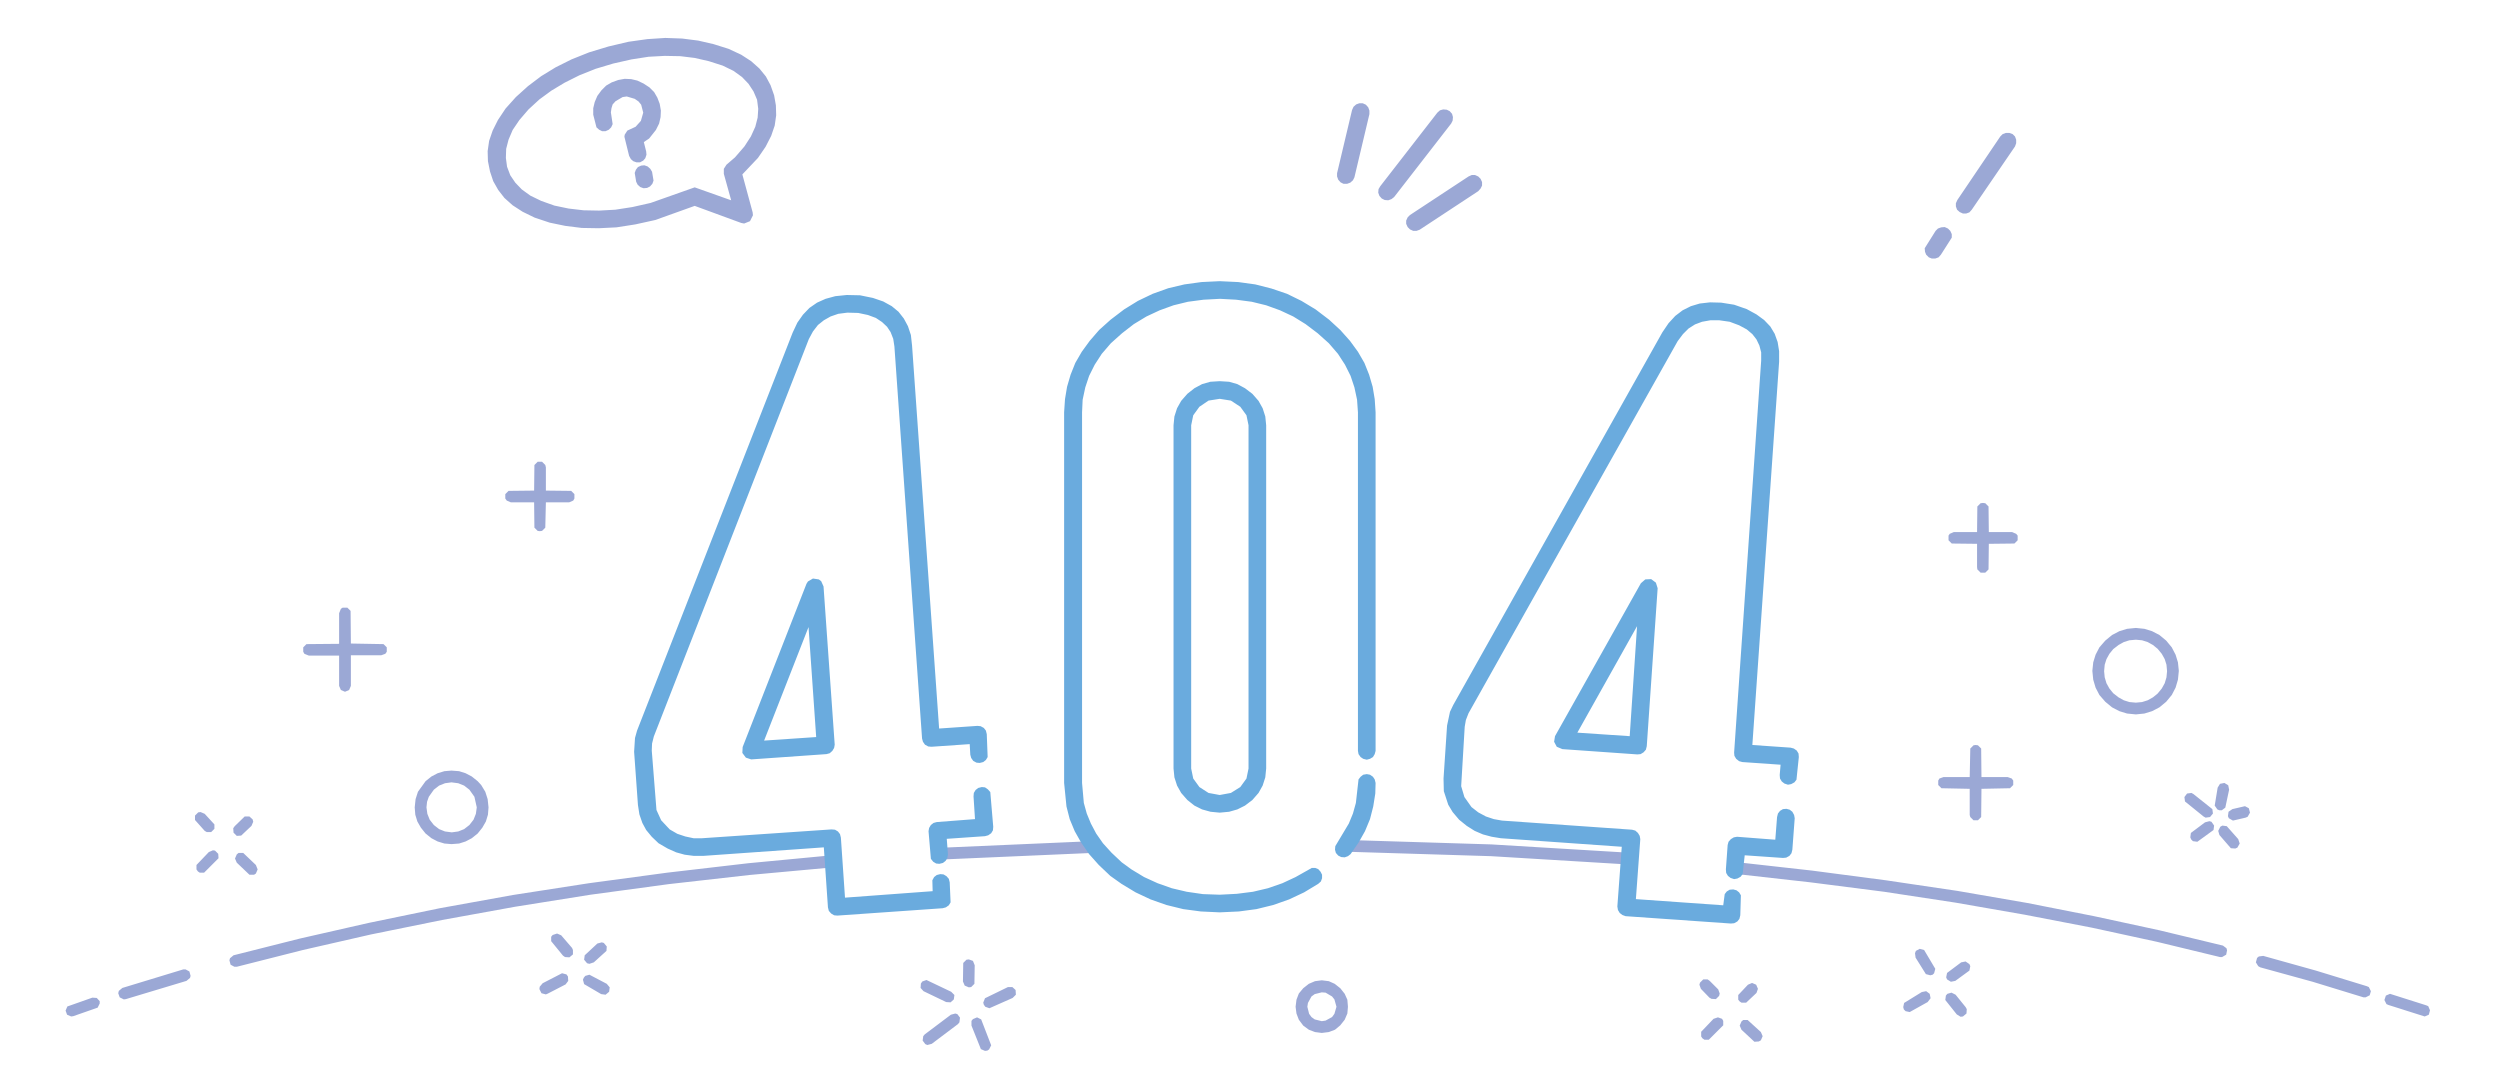 <?xml version="1.0" standalone="no"?><!DOCTYPE svg PUBLIC "-//W3C//DTD SVG 1.1//EN" "http://www.w3.org/Graphics/SVG/1.1/DTD/svg11.dtd"><svg height="369" node-id="1" sillyvg="true" template-height="369" template-width="850" version="1.1" viewBox="0 0 850 369" width="850" xmlns="http://www.w3.org/2000/svg" xmlns:xlink="http://www.w3.org/1999/xlink"><defs node-id="11"><linearGradient gradientUnits="objectBoundingBox" id="SVGID_1_" node-id="6" spreadMethod="pad" x1="413.585" x2="413.585" y1="314.009" y2="95.601"><stop offset="0" stop-color="#478ccb"></stop><stop offset="1" stop-color="#6aabde"></stop></linearGradient></defs><g node-id="31"><path d="M 455.70 336.00 L 457.20 337.90 L 458.10 339.90 L 458.30 342.30 L 458.10 344.60 L 457.20 346.70 L 455.70 348.60 L 453.90 350.10 L 451.80 350.90 L 449.40 351.20 L 447.10 350.90 L 445.00 350.10 L 443.10 348.70 L 441.60 346.70 L 440.80 344.60 L 440.50 342.30 L 440.80 339.90 L 441.60 337.80 L 443.10 336.00 L 445.00 334.50 L 447.10 333.60 L 449.40 333.30 L 451.80 333.60 L 453.80 334.50 L 455.70 336.00 Z M 452.90 338.80 L 450.70 337.50 L 449.40 337.40 L 447.00 338.00 L 445.90 338.80 L 444.70 341.00 L 444.50 342.30 L 445.10 344.70 L 445.90 345.80 L 447.00 346.60 L 449.40 347.20 L 450.70 347.00 L 452.90 345.80 L 453.70 344.70 L 454.40 342.30 L 453.70 339.80 L 452.90 338.80 Z M 206.30 334.50 L 207.30 335.70 L 207.10 337.20 L 205.90 338.20 L 204.40 338.00 L 198.60 334.60 L 198.20 333.10 L 198.50 332.40 L 199.00 331.80 L 200.40 331.40 L 206.30 334.50 Z M 330.30 347.10 L 330.80 346.50 L 332.20 345.90 L 333.60 346.60 L 337.00 355.40 L 336.30 356.80 L 335.70 357.20 L 334.90 357.30 L 333.50 356.70 L 330.30 348.70 L 330.30 347.10 Z M 324.80 344.60 L 325.50 344.80 L 326.40 346.00 L 326.20 347.60 L 325.70 348.20 L 316.80 354.90 L 315.30 355.30 L 314.60 355.00 L 313.70 353.80 L 313.90 352.30 L 314.40 351.70 L 323.30 345.00 L 324.80 344.60 Z M 323.40 337.20 L 324.50 338.30 L 324.30 339.80 L 323.20 340.80 L 321.70 340.70 L 314.00 337.00 L 313.00 335.90 L 313.10 334.40 L 313.60 333.70 L 315.00 333.20 L 323.40 337.20 Z M 342.70 335.60 L 344.20 335.60 L 345.30 336.60 L 345.40 338.20 L 344.30 339.30 L 336.40 342.80 L 335.00 342.30 L 334.50 341.60 L 334.30 340.90 L 334.90 339.40 L 342.70 335.60 Z M 329.40 326.20 L 330.80 326.70 L 331.40 328.20 L 331.30 334.50 L 330.20 335.60 L 329.40 335.70 L 328.00 335.10 L 327.40 333.70 L 327.50 327.40 L 328.60 326.30 L 329.40 326.20 Z M 204.60 320.40 L 205.30 320.60 L 206.30 321.80 L 206.20 323.30 L 201.90 327.20 L 200.40 327.70 L 199.60 327.50 L 198.60 326.30 L 198.80 324.80 L 203.10 320.80 L 204.60 320.40 Z M 372.60 286.50 L 373.00 287.10 L 373.10 288.70 L 372.00 289.80 L 371.30 290.00 L 321.00 292.20 L 319.50 291.70 L 319.00 291.00 L 319.00 289.50 L 320.00 288.30 L 320.70 288.20 L 371.20 286.00 L 372.60 286.50 Z M 824.90 341.80 L 825.60 342.10 L 826.20 343.50 L 825.80 345.00 L 824.40 345.60 L 812.10 341.70 L 811.40 341.40 L 810.70 340.00 L 811.20 338.50 L 812.60 337.90 L 824.90 341.80 Z M 592.10 347.30 L 592.70 346.80 L 594.20 346.80 L 598.70 350.90 L 599.30 352.30 L 598.70 353.70 L 598.00 354.10 L 596.50 354.20 L 592.10 350.10 L 591.50 348.70 L 592.10 347.30 Z M 584.10 345.90 L 585.50 346.40 L 585.90 347.10 L 585.90 348.60 L 581.00 353.50 L 579.50 353.50 L 578.80 353.00 L 578.40 352.40 L 578.40 350.80 L 582.60 346.40 L 584.10 345.90 Z M 581.30 333.50 L 584.20 336.40 L 584.70 337.80 L 584.50 338.60 L 583.40 339.70 L 581.90 339.60 L 581.20 339.20 L 578.30 336.20 L 577.80 334.80 L 578.00 334.10 L 579.10 333.00 L 580.60 333.00 L 581.30 333.50 Z M 594.30 334.80 L 595.70 334.20 L 597.10 334.80 L 597.70 336.20 L 597.20 337.60 L 593.70 340.90 L 592.10 340.90 L 591.50 340.50 L 591.00 339.90 L 591.00 338.30 L 594.30 334.80 Z M 653.40 337.30 L 654.90 337.00 L 656.10 337.90 L 656.40 339.40 L 655.40 340.70 L 649.30 344.10 L 647.90 343.80 L 647.30 343.20 L 647.10 342.40 L 647.40 341.00 L 653.40 337.30 Z M 662.10 337.90 L 663.50 337.50 L 664.90 338.20 L 668.30 342.40 L 668.70 343.10 L 668.60 344.60 L 667.40 345.60 L 666.60 345.70 L 665.30 344.90 L 661.40 340.00 L 661.60 338.50 L 662.10 337.90 Z M 669.60 327.80 L 669.90 328.50 L 669.60 330.00 L 664.80 333.50 L 663.30 333.80 L 662.00 333.00 L 661.70 332.30 L 662.00 330.80 L 666.80 327.20 L 668.30 326.90 L 669.60 327.80 Z M 651.10 324.10 L 651.40 323.30 L 652.70 322.60 L 654.20 323.00 L 658.00 329.40 L 657.60 330.90 L 657.10 331.40 L 656.30 331.60 L 654.80 331.20 L 651.30 325.60 L 651.10 324.10 Z M 554.90 290.60 L 555.30 291.30 L 555.10 292.80 L 554.00 293.80 L 553.20 293.90 L 507.00 291.10 L 458.30 289.60 L 456.90 289.00 L 456.50 288.30 L 456.50 286.80 L 457.60 285.70 L 458.40 285.60 L 507.10 287.10 L 553.50 289.90 L 554.90 290.60 Z M 768.00 325.20 L 769.50 325.00 L 787.40 330.00 L 804.70 335.30 L 805.40 335.60 L 806.10 337.00 L 805.70 338.40 L 804.30 339.10 L 803.60 339.10 L 786.30 333.80 L 768.50 328.90 L 767.80 328.50 L 767.00 327.20 L 767.40 325.70 L 768.00 325.20 Z M 757.00 322.40 L 757.20 323.10 L 756.90 324.60 L 755.50 325.40 L 754.80 325.40 L 733.30 320.20 L 711.20 315.40 L 688.40 311.00 L 664.90 306.90 L 640.60 303.20 L 615.60 300.00 L 589.80 297.10 L 588.40 296.40 L 588.00 295.70 L 588.20 294.20 L 589.40 293.20 L 590.20 293.10 L 616.10 296.00 L 641.20 299.30 L 665.50 302.90 L 689.20 307.00 L 712.00 311.50 L 734.20 316.30 L 755.80 321.50 L 757.00 322.40 Z M 751.20 279.20 L 751.90 279.40 L 752.80 280.70 L 752.60 282.20 L 747.10 286.20 L 745.60 286.00 L 745.00 285.40 L 744.70 284.70 L 744.90 283.20 L 749.70 279.60 L 751.20 279.20 Z M 754.90 281.10 L 755.60 280.70 L 757.10 280.90 L 761.00 285.30 L 761.50 286.80 L 760.70 288.20 L 760.00 288.50 L 758.50 288.40 L 754.60 283.90 L 754.20 282.50 L 754.90 281.10 Z M 684.00 264.70 L 684.50 265.40 L 684.50 266.90 L 683.40 268.00 L 673.70 268.20 L 673.60 277.80 L 672.50 278.90 L 671.00 278.90 L 669.90 277.80 L 669.70 277.10 L 669.70 268.20 L 660.10 268.00 L 659.00 266.90 L 659.00 265.40 L 659.40 264.70 L 660.80 264.20 L 669.70 264.20 L 669.90 254.50 L 671.00 253.40 L 671.70 253.30 L 672.50 253.40 L 673.60 254.50 L 673.70 264.20 L 682.60 264.20 L 684.00 264.70 Z M 757.70 276.00 L 759.00 275.10 L 763.30 274.10 L 764.60 274.80 L 765.00 276.30 L 764.20 277.70 L 763.50 278.00 L 759.20 279.00 L 757.80 278.20 L 757.50 277.50 L 757.70 276.00 Z M 754.00 267.80 L 754.80 266.50 L 756.30 266.20 L 757.60 267.00 L 757.90 268.50 L 756.60 274.60 L 755.40 275.50 L 754.60 275.50 L 753.90 275.20 L 753.00 273.90 L 754.00 267.80 Z M 745.80 270.00 L 752.20 275.10 L 752.40 276.60 L 751.40 277.80 L 749.90 278.00 L 749.20 277.60 L 742.90 272.50 L 742.70 271.00 L 743.60 269.80 L 745.10 269.60 L 745.80 270.00 Z M 736.50 217.80 L 738.40 220.10 L 739.70 222.60 L 740.50 225.20 L 740.80 228.10 L 740.50 231.10 L 739.70 233.80 L 738.40 236.30 L 736.50 238.60 L 734.20 240.50 L 731.70 241.80 L 729.10 242.60 L 726.20 242.90 L 723.20 242.60 L 720.60 241.80 L 718.10 240.50 L 715.80 238.60 L 713.80 236.30 L 712.50 233.80 L 711.70 231.10 L 711.40 228.10 L 711.70 225.20 L 712.50 222.60 L 713.80 220.10 L 715.80 217.80 L 718.10 215.90 L 720.60 214.60 L 723.20 213.80 L 726.20 213.50 L 729.10 213.80 L 731.70 214.60 L 734.20 215.90 L 736.50 217.80 Z M 733.60 220.60 L 732.00 219.30 L 730.20 218.30 L 728.30 217.70 L 726.20 217.50 L 724.00 217.70 L 722.10 218.30 L 720.30 219.30 L 718.50 220.70 L 717.20 222.30 L 716.20 224.10 L 715.60 226.00 L 715.40 228.20 L 715.60 230.30 L 716.20 232.30 L 717.20 234.10 L 718.50 235.70 L 720.30 237.10 L 722.10 238.10 L 724.00 238.70 L 726.20 238.90 L 728.30 238.70 L 730.20 238.10 L 732.00 237.10 L 733.60 235.80 L 735.00 234.10 L 736.00 232.30 L 736.60 230.30 L 736.80 228.20 L 736.60 226.00 L 736.00 224.10 L 735.00 222.30 L 733.60 220.60 Z M 685.50 181.50 L 686.00 182.10 L 686.00 183.70 L 684.90 184.80 L 676.20 184.90 L 676.10 193.60 L 675.00 194.70 L 673.40 194.70 L 672.30 193.60 L 672.20 192.80 L 672.20 184.90 L 663.60 184.80 L 662.50 183.70 L 662.50 182.10 L 662.90 181.50 L 664.30 180.90 L 672.20 180.90 L 672.30 172.20 L 673.40 171.10 L 674.20 171.00 L 675.00 171.10 L 676.10 172.20 L 676.20 180.90 L 684.10 180.90 L 685.50 181.50 Z M 64.60 332.50 L 63.40 333.50 L 42.80 339.70 L 42.10 339.80 L 40.70 339.10 L 40.20 337.70 L 40.40 336.90 L 41.60 335.90 L 62.30 329.60 L 63.10 329.60 L 64.40 330.30 L 64.80 331.80 L 64.60 332.50 Z M 193.10 332.00 L 193.20 333.50 L 192.30 334.70 L 186.30 337.80 L 185.60 338.10 L 184.10 337.70 L 183.40 336.30 L 183.50 335.50 L 184.50 334.30 L 191.10 330.90 L 192.60 331.30 L 193.10 332.00 Z M 31.40 339.20 L 32.90 339.30 L 33.90 340.40 L 33.90 341.20 L 33.20 342.60 L 24.90 345.50 L 24.20 345.60 L 22.80 345.00 L 22.30 343.60 L 22.90 342.20 L 31.40 339.20 Z M 187.90 317.90 L 189.40 317.40 L 190.80 318.00 L 194.50 322.30 L 194.80 323.00 L 194.80 324.50 L 193.60 325.50 L 192.10 325.40 L 191.40 324.90 L 187.40 320.00 L 187.40 318.50 L 187.90 317.90 Z M 159.60 268.50 L 157.80 267.10 L 155.80 266.30 L 153.50 266.00 L 151.30 266.30 L 149.30 267.10 L 147.50 268.50 L 145.80 270.90 L 145.20 272.60 L 145.00 274.50 L 145.30 276.70 L 146.10 278.70 L 147.50 280.50 L 149.30 281.90 L 151.30 282.70 L 153.60 283.00 L 155.80 282.70 L 157.80 281.90 L 159.60 280.50 L 161.00 278.70 L 161.80 276.70 L 162.10 274.50 L 161.30 270.90 L 159.60 268.50 Z M 162.40 265.60 L 163.60 266.90 L 165.00 269.20 L 165.80 271.70 L 166.10 274.50 L 165.90 277.00 L 165.20 279.30 L 164.00 281.40 L 162.40 283.40 L 160.40 285.00 L 158.30 286.10 L 156.10 286.80 L 153.50 287.00 L 151.10 286.80 L 148.80 286.10 L 146.70 285.00 L 144.70 283.40 L 143.10 281.40 L 141.90 279.30 L 141.20 277.00 L 141.00 274.50 L 141.30 271.70 L 142.10 269.20 L 144.70 265.60 L 146.70 264.00 L 148.80 262.90 L 151.10 262.20 L 153.50 262.00 L 156.10 262.20 L 158.30 262.90 L 160.40 264.00 L 162.40 265.60 Z M 78.20 325.80 L 79.40 324.80 L 102.00 319.10 L 125.30 313.80 L 149.50 308.80 L 174.40 304.30 L 200.20 300.30 L 226.90 296.70 L 254.40 293.50 L 282.80 290.80 L 283.60 290.90 L 284.80 291.90 L 284.90 293.40 L 283.90 294.60 L 283.20 294.90 L 254.80 297.50 L 227.40 300.60 L 200.80 304.20 L 175.10 308.30 L 150.30 312.80 L 126.20 317.70 L 103.00 323.00 L 80.50 328.70 L 79.70 328.70 L 78.40 328.00 L 78.00 326.50 L 78.20 325.80 Z M 80.50 290.50 L 81.10 290.00 L 82.70 290.00 L 87.00 294.10 L 87.60 295.60 L 87.00 297.00 L 86.40 297.40 L 84.80 297.40 L 80.50 293.30 L 79.90 291.90 L 80.50 290.50 Z M 86.10 279.40 L 85.50 280.80 L 82.00 284.10 L 80.50 284.20 L 79.40 283.10 L 79.30 281.60 L 79.80 280.90 L 83.20 277.60 L 84.80 277.60 L 85.90 278.60 L 86.10 279.40 Z M 72.40 289.10 L 73.10 289.20 L 74.20 290.30 L 74.30 291.80 L 69.40 296.70 L 67.90 296.70 L 67.30 296.30 L 66.80 295.60 L 66.80 294.10 L 71.00 289.70 L 72.40 289.10 Z M 68.20 276.10 L 69.60 276.70 L 72.90 280.30 L 72.90 281.80 L 71.80 282.90 L 70.30 282.90 L 69.60 282.50 L 66.30 278.80 L 66.30 277.30 L 67.40 276.20 L 68.20 276.10 Z M 115.90 207.00 L 116.50 206.60 L 118.10 206.60 L 119.20 207.70 L 119.30 218.80 L 130.40 219.00 L 131.50 220.10 L 131.50 221.60 L 131.00 222.30 L 129.60 222.80 L 119.30 222.80 L 119.30 233.20 L 118.70 234.60 L 117.30 235.20 L 115.90 234.60 L 115.30 233.20 L 115.30 222.90 L 105.00 222.90 L 103.50 222.30 L 103.10 221.60 L 103.10 220.10 L 104.20 219.00 L 115.30 218.90 L 115.30 208.50 L 115.90 207.00 Z M 172.30 170.20 L 171.80 169.50 L 171.80 168.00 L 172.90 166.90 L 181.60 166.80 L 181.70 158.10 L 182.80 157.00 L 184.30 157.00 L 185.40 158.10 L 185.60 158.90 L 185.60 166.80 L 194.20 166.90 L 195.30 168.00 L 195.30 169.50 L 194.90 170.20 L 193.50 170.80 L 185.60 170.80 L 185.40 179.40 L 184.30 180.50 L 183.50 180.60 L 182.80 180.50 L 181.70 179.40 L 181.60 170.80 L 173.70 170.80 L 172.30 170.20 Z M 666.30 72.10 L 665.40 71.30 L 665.00 70.20 L 665.00 69.10 L 665.50 68.00 L 680.10 46.40 L 680.90 45.60 L 682.00 45.20 L 683.20 45.20 L 684.30 45.60 L 685.10 46.40 L 685.50 47.50 L 685.50 48.70 L 685.10 49.80 L 670.40 71.30 L 669.60 72.20 L 668.50 72.60 L 667.40 72.60 L 666.30 72.10 Z M 660.00 77.30 L 661.20 77.20 L 662.30 77.70 L 663.10 78.50 L 663.60 79.60 L 663.60 80.80 L 659.90 86.60 L 659.10 87.50 L 658.00 87.90 L 656.80 87.90 L 655.80 87.50 L 654.90 86.60 L 654.50 85.60 L 654.40 84.40 L 658.10 78.50 L 658.90 77.70 L 660.00 77.30 Z M 465.20 36.50 L 465.60 37.60 L 465.60 38.80 L 460.50 60.30 L 460.00 61.30 L 459.10 62.10 L 458.00 62.50 L 456.80 62.50 L 455.80 62.00 L 455.00 61.10 L 454.60 60.00 L 454.60 58.90 L 459.70 37.40 L 460.20 36.30 L 461.10 35.50 L 462.20 35.10 L 463.30 35.10 L 464.40 35.60 L 465.20 36.50 Z M 479.40 73.10 L 499.30 60.00 L 500.40 59.50 L 501.50 59.50 L 502.60 60.00 L 503.40 60.80 L 503.90 61.90 L 503.90 63.10 L 503.40 64.10 L 502.60 65.00 L 482.70 78.10 L 481.60 78.50 L 480.50 78.50 L 479.40 78.00 L 478.60 77.20 L 478.10 76.10 L 478.10 75.00 L 478.60 73.90 L 479.40 73.10 Z M 490.70 37.20 L 491.90 37.30 L 492.90 37.80 L 493.70 38.70 L 494.00 39.80 L 493.90 41.00 L 493.40 42.00 L 474.00 67.00 L 473.10 67.70 L 472.00 68.10 L 470.80 68.00 L 469.80 67.50 L 469.00 66.60 L 468.60 65.50 L 468.70 64.30 L 469.30 63.30 L 488.70 38.30 L 489.60 37.50 L 490.70 37.20 Z M 216.20 57.70 L 216.90 56.80 L 218.00 56.30 L 219.10 56.20 L 220.20 56.60 L 221.10 57.40 L 221.70 58.40 L 222.20 61.40 L 221.80 62.50 L 221.00 63.40 L 220.00 63.90 L 218.80 64.00 L 217.70 63.60 L 216.80 62.80 L 216.30 61.80 L 215.80 58.80 L 216.20 57.70 Z M 241.00 20.80 L 236.20 19.70 L 231.30 19.10 L 226.00 19.00 L 220.50 19.30 L 214.70 20.20 L 208.50 21.60 L 202.50 23.40 L 197.00 25.60 L 192.00 28.10 L 187.50 30.80 L 183.40 33.80 L 179.70 37.20 L 176.60 40.80 L 174.30 44.20 L 172.90 47.50 L 172.10 50.60 L 172.00 53.70 L 172.40 56.70 L 173.50 59.60 L 175.20 62.10 L 177.40 64.40 L 180.30 66.50 L 184.00 68.30 L 188.50 69.90 L 193.30 70.90 L 198.40 71.50 L 203.70 71.60 L 209.20 71.30 L 215.00 70.40 L 221.20 69.00 L 236.20 63.70 L 248.60 68.10 L 246.10 59.10 L 246.10 57.40 L 247.00 56.00 L 249.90 53.50 L 253.10 49.80 L 255.30 46.40 L 256.80 43.10 L 257.60 40.00 L 257.80 37.00 L 257.40 33.90 L 256.20 31.10 L 254.50 28.50 L 252.30 26.20 L 249.40 24.10 L 245.70 22.30 L 241.00 20.80 Z M 242.60 15.00 L 247.70 16.60 L 252.00 18.60 L 255.40 20.80 L 258.20 23.30 L 260.40 26.00 L 262.00 29.00 L 263.20 32.40 L 263.80 35.80 L 263.90 39.20 L 263.40 42.70 L 262.20 46.20 L 260.30 49.90 L 257.70 53.70 L 252.40 59.30 L 255.90 72.20 L 256.00 73.20 L 255.00 75.20 L 253.00 76.00 L 252.00 75.80 L 236.20 70.00 L 222.80 74.80 L 216.00 76.30 L 209.60 77.30 L 203.60 77.60 L 197.80 77.50 L 192.20 76.80 L 186.90 75.70 L 181.80 74.00 L 177.70 72.00 L 174.30 69.80 L 171.50 67.30 L 169.40 64.60 L 167.70 61.60 L 166.60 58.30 L 165.90 54.80 L 165.80 51.40 L 166.30 47.90 L 167.50 44.40 L 169.30 40.80 L 171.90 36.90 L 175.40 33.00 L 179.50 29.30 L 184.00 25.90 L 188.90 22.90 L 194.30 20.20 L 200.30 17.80 L 206.90 15.80 L 213.70 14.20 L 220.10 13.30 L 226.20 12.90 L 231.90 13.10 L 237.40 13.80 L 242.60 15.00 Z M 218.80 28.40 L 220.80 29.70 L 222.40 31.30 L 223.50 33.20 L 224.30 35.30 L 224.70 37.60 L 224.60 39.80 L 224.10 42.00 L 223.00 44.20 L 220.70 47.10 L 218.90 48.30 L 219.70 51.50 L 219.80 52.60 L 219.40 53.80 L 218.70 54.60 L 217.60 55.20 L 216.40 55.20 L 215.30 54.80 L 214.50 54.10 L 213.90 53.00 L 212.30 46.50 L 212.40 45.80 L 213.30 44.40 L 216.10 43.10 L 217.90 41.10 L 218.70 38.30 L 218.00 35.60 L 217.10 34.50 L 215.80 33.60 L 213.10 32.80 L 211.70 33.00 L 209.30 34.40 L 208.30 35.50 L 207.90 36.80 L 207.70 38.20 L 208.30 42.20 L 207.80 43.30 L 207.00 44.10 L 205.90 44.60 L 204.70 44.60 L 203.70 44.10 L 202.80 43.30 L 201.70 39.00 L 201.70 36.80 L 202.20 34.70 L 203.10 32.60 L 204.50 30.70 L 206.10 29.10 L 208.00 28.00 L 210.20 27.20 L 212.40 26.80 L 214.60 26.90 L 216.70 27.40 L 218.80 28.40 Z" fill="#9ba8d5" fill-rule="evenodd" group-id="1" node-id="24" stroke="none" target-height="344.4" target-width="803.9" target-x="22.3" target-y="12.9"></path></g><path d="M 259.80 251.80 L 277.50 250.60 L 274.90 213.20 L 259.80 251.80 Z M 331.70 268.60 L 332.60 267.90 L 333.80 267.60 L 334.90 267.70 L 335.90 268.40 L 336.70 269.30 L 337.70 281.10 L 337.60 282.30 L 337.00 283.30 L 336.00 284.00 L 334.90 284.30 L 321.90 285.20 L 322.30 290.50 L 322.10 291.70 L 321.50 292.70 L 320.60 293.40 L 319.40 293.70 L 318.30 293.60 L 317.30 293.00 L 316.50 292.00 L 315.70 282.60 L 315.90 281.50 L 316.50 280.50 L 317.40 279.80 L 318.50 279.50 L 331.50 278.50 L 331.00 270.80 L 331.10 269.60 L 331.70 268.60 Z M 279.20 197.60 L 280.00 199.40 L 283.80 253.20 L 283.60 254.30 L 283.00 255.30 L 282.10 256.10 L 281.00 256.40 L 255.40 258.20 L 253.60 257.60 L 252.40 256.00 L 252.50 254.00 L 274.20 198.50 L 274.70 197.70 L 276.40 196.70 L 278.40 197.00 L 279.20 197.60 Z M 462.60 264.10 L 463.50 263.40 L 464.70 263.20 L 465.80 263.40 L 466.80 264.10 L 467.40 265.00 L 467.70 266.20 L 467.60 269.80 L 466.90 274.20 L 465.80 278.50 L 464.10 282.60 L 461.90 286.50 L 459.20 290.40 L 458.30 291.10 L 457.20 291.50 L 456.00 291.40 L 455.00 290.90 L 454.20 290.00 L 453.90 288.90 L 454.00 287.70 L 458.60 280.00 L 460.00 276.60 L 461.00 273.00 L 461.90 265.00 L 462.60 264.10 Z M 424.50 144.60 L 423.80 141.20 L 421.70 138.30 L 418.50 136.20 L 414.70 135.60 L 410.90 136.20 L 407.80 138.30 L 405.70 141.20 L 405.00 144.60 L 405.00 261.30 L 405.70 264.70 L 407.80 267.60 L 410.90 269.60 L 414.70 270.30 L 418.50 269.60 L 421.70 267.60 L 423.80 264.70 L 424.50 261.30 L 424.50 144.60 Z M 425.80 133.90 L 427.90 136.30 L 429.30 138.80 L 430.20 141.60 L 430.50 144.60 L 430.50 261.30 L 430.20 264.30 L 429.30 267.10 L 427.90 269.60 L 425.80 272.00 L 423.30 273.90 L 420.70 275.20 L 417.90 276.00 L 414.70 276.30 L 411.60 276.00 L 408.70 275.20 L 406.10 273.90 L 403.70 272.00 L 401.60 269.60 L 400.20 267.10 L 399.30 264.30 L 399.00 261.30 L 399.00 144.60 L 399.30 141.60 L 400.20 138.80 L 401.60 136.30 L 403.70 133.90 L 406.10 132.00 L 408.70 130.60 L 411.50 129.80 L 414.70 129.60 L 417.90 129.80 L 420.70 130.60 L 423.30 132.00 L 425.80 133.90 Z M 586.80 295.60 L 587.40 287.30 L 587.70 286.20 L 588.50 285.30 L 589.50 284.70 L 590.60 284.50 L 603.60 285.50 L 604.20 277.80 L 604.50 276.60 L 605.20 275.70 L 606.20 275.10 L 607.40 275.00 L 608.50 275.30 L 609.40 276.00 L 610.00 277.10 L 610.20 278.20 L 609.40 288.90 L 609.10 290.10 L 608.40 291.00 L 607.30 291.60 L 606.20 291.70 L 593.20 290.80 L 592.50 297.20 L 591.80 298.10 L 590.70 298.70 L 589.60 298.90 L 588.40 298.50 L 587.50 297.80 L 586.90 296.80 L 586.80 295.60 Z M 536.30 249.10 L 554.10 250.30 L 556.60 212.90 L 536.30 249.10 Z M 557.90 198.30 L 559.40 197.00 L 561.40 196.90 L 563.00 198.10 L 563.60 200.00 L 559.90 253.70 L 559.60 254.90 L 558.80 255.80 L 557.80 256.40 L 556.70 256.50 L 531.20 254.70 L 529.30 253.90 L 528.40 252.20 L 528.70 250.30 L 557.90 198.30 Z M 565.20 113.00 L 567.30 109.90 L 569.60 107.40 L 572.10 105.50 L 574.90 104.10 L 577.90 103.20 L 581.40 102.80 L 585.20 102.90 L 589.60 103.60 L 593.90 105.10 L 597.20 106.90 L 599.80 108.80 L 601.90 111.00 L 603.40 113.50 L 604.40 116.30 L 604.90 119.40 L 604.90 123.00 L 595.80 253.30 L 608.80 254.20 L 609.90 254.50 L 610.90 255.20 L 611.50 256.20 L 611.60 257.40 L 610.80 265.10 L 610.10 266.00 L 609.00 266.60 L 607.90 266.80 L 606.70 266.40 L 605.80 265.70 L 605.20 264.70 L 605.10 263.50 L 605.40 260.00 L 592.40 259.10 L 591.30 258.80 L 590.30 258.00 L 589.70 257.00 L 589.60 255.90 L 598.80 122.60 L 598.80 119.80 L 598.20 117.50 L 597.20 115.40 L 595.80 113.60 L 593.90 112.00 L 591.30 110.60 L 588.10 109.40 L 584.60 108.90 L 581.50 108.90 L 578.70 109.40 L 576.30 110.30 L 574.10 111.70 L 572.20 113.60 L 570.40 116.00 L 499.30 242.50 L 498.40 244.80 L 498.00 247.10 L 496.80 267.30 L 497.90 271.00 L 500.30 274.40 L 502.60 276.20 L 505.20 277.60 L 507.90 278.50 L 510.70 279.00 L 554.90 282.10 L 556.00 282.40 L 556.90 283.20 L 557.50 284.20 L 557.70 285.30 L 556.20 305.70 L 585.90 307.80 L 586.40 304.00 L 587.10 303.10 L 588.10 302.50 L 589.30 302.40 L 590.40 302.70 L 591.30 303.40 L 591.90 304.40 L 591.70 311.20 L 591.40 312.40 L 590.70 313.30 L 589.60 313.90 L 588.50 314.00 L 552.70 311.50 L 551.60 311.10 L 550.70 310.40 L 550.10 309.40 L 549.90 308.20 L 551.40 287.90 L 510.30 285.00 L 507.20 284.50 L 504.20 283.70 L 501.40 282.50 L 498.70 280.80 L 496.10 278.70 L 493.90 276.10 L 492.40 273.60 L 490.90 269.00 L 490.80 264.70 L 492.00 246.70 L 493.00 242.00 L 494.10 239.70 L 565.20 113.00 Z M 377.60 108.70 L 382.20 105.20 L 386.90 102.30 L 391.90 99.90 L 397.20 98.00 L 402.70 96.70 L 408.50 95.90 L 414.70 95.60 L 421.00 95.90 L 426.80 96.70 L 432.30 98.10 L 437.60 99.90 L 442.50 102.30 L 447.30 105.20 L 451.90 108.70 L 455.70 112.20 L 459.00 115.90 L 461.70 119.60 L 463.90 123.40 L 465.50 127.40 L 466.70 131.50 L 467.40 135.70 L 467.70 140.20 L 467.70 255.30 L 467.40 256.40 L 466.80 257.40 L 465.80 258.00 L 464.70 258.30 L 463.50 258.00 L 462.60 257.40 L 461.90 256.40 L 461.70 255.30 L 461.70 140.20 L 461.40 135.90 L 460.50 131.70 L 459.20 127.80 L 457.30 124.00 L 454.90 120.30 L 451.80 116.70 L 448.00 113.30 L 443.90 110.20 L 439.70 107.60 L 435.20 105.50 L 430.50 103.80 L 425.60 102.60 L 420.30 101.90 L 414.80 101.60 L 409.20 101.90 L 403.90 102.60 L 399.00 103.80 L 394.30 105.50 L 389.80 107.60 L 385.50 110.20 L 381.50 113.30 L 377.70 116.70 L 374.60 120.30 L 372.20 124.00 L 370.30 127.80 L 369.00 131.70 L 368.10 135.90 L 367.90 140.20 L 367.90 266.20 L 368.50 273.00 L 369.50 276.60 L 370.90 280.00 L 372.70 283.40 L 375.00 286.70 L 377.90 289.90 L 381.40 293.20 L 384.70 295.60 L 389.00 298.20 L 393.60 300.30 L 398.40 302.00 L 403.50 303.20 L 409.00 304.00 L 414.70 304.20 L 420.50 303.90 L 426.00 303.20 L 431.10 302.00 L 436.00 300.30 L 440.50 298.20 L 446.00 295.10 L 447.20 295.10 L 448.20 295.50 L 449.00 296.40 L 449.50 297.40 L 449.50 298.60 L 449.10 299.70 L 448.20 300.50 L 443.40 303.40 L 438.30 305.80 L 432.90 307.70 L 427.20 309.10 L 421.20 309.90 L 414.70 310.20 L 408.30 309.90 L 402.30 309.10 L 396.60 307.70 L 391.20 305.80 L 386.10 303.40 L 381.30 300.50 L 377.50 297.80 L 373.60 294.10 L 370.30 290.40 L 367.60 286.50 L 365.40 282.60 L 363.70 278.50 L 362.60 274.20 L 361.80 266.20 L 361.80 140.20 L 362.10 135.70 L 362.80 131.50 L 364.00 127.40 L 365.60 123.40 L 367.80 119.60 L 370.50 115.90 L 373.70 112.20 L 377.60 108.70 Z M 269.50 113.10 L 271.10 109.70 L 273.00 107.00 L 275.20 104.70 L 277.80 102.90 L 280.70 101.60 L 284.00 100.70 L 287.90 100.30 L 292.40 100.40 L 296.80 101.30 L 300.30 102.50 L 303.20 104.10 L 305.50 106.00 L 307.30 108.30 L 308.70 110.90 L 309.70 113.90 L 310.10 117.50 L 319.30 247.70 L 332.30 246.80 L 333.40 246.90 L 334.50 247.50 L 335.20 248.40 L 335.50 249.60 L 335.80 257.40 L 335.20 258.40 L 334.30 259.10 L 333.10 259.40 L 332.00 259.30 L 330.90 258.70 L 330.20 257.70 L 329.90 256.60 L 329.70 253.00 L 316.70 253.90 L 315.60 253.80 L 314.50 253.20 L 313.80 252.20 L 313.50 251.10 L 304.10 117.80 L 303.70 115.20 L 302.80 112.90 L 301.60 111.10 L 299.90 109.50 L 297.80 108.10 L 295.10 107.10 L 291.80 106.40 L 288.10 106.30 L 285.00 106.70 L 282.40 107.60 L 280.10 108.90 L 278.10 110.50 L 276.40 112.70 L 275.00 115.30 L 222.30 250.40 L 221.70 252.80 L 221.60 255.20 L 223.20 275.40 L 224.80 278.90 L 227.70 282.00 L 230.30 283.50 L 233.00 284.40 L 235.80 285.00 L 238.70 285.00 L 282.70 282.00 L 283.90 282.10 L 284.90 282.70 L 285.60 283.60 L 285.90 284.80 L 287.30 305.20 L 317.10 303.00 L 317.00 299.30 L 317.60 298.20 L 318.50 297.50 L 319.70 297.20 L 320.80 297.30 L 321.80 297.90 L 322.60 298.80 L 322.90 300.00 L 323.20 306.80 L 322.60 307.80 L 321.60 308.50 L 320.50 308.80 L 284.70 311.30 L 283.60 311.20 L 282.60 310.60 L 281.80 309.70 L 281.50 308.50 L 280.10 288.10 L 239.10 291.00 L 235.90 291.00 L 232.80 290.60 L 229.90 289.80 L 227.00 288.50 L 223.90 286.70 L 221.60 284.50 L 219.70 282.20 L 218.40 279.80 L 217.40 276.90 L 216.90 273.70 L 215.60 255.60 L 215.90 250.90 L 216.60 248.40 L 269.50 113.10 Z" fill="url(#SVGID_1_)" fill-rule="evenodd" group-id="2" node-id="29" stroke="none" target-height="218.4" target-width="396" target-x="215.6" target-y="95.6"></path></svg>